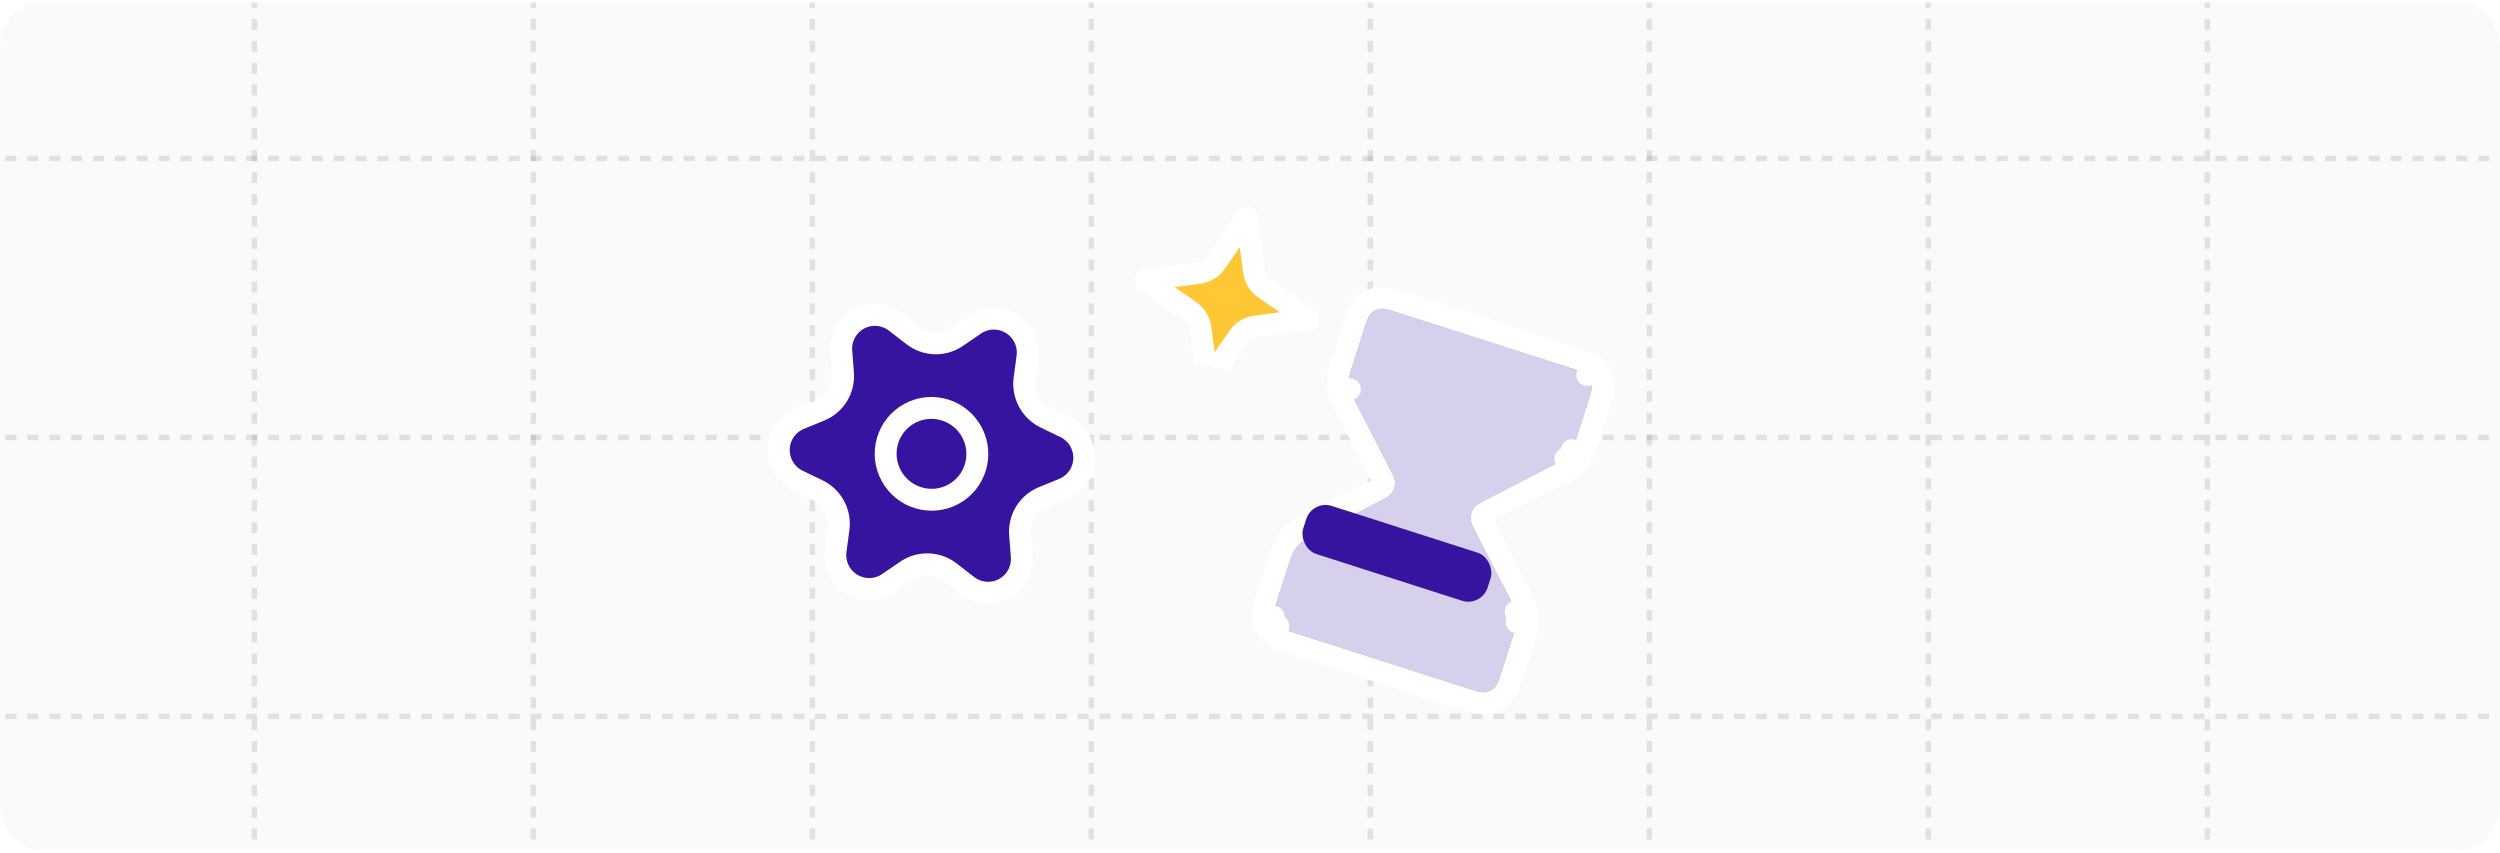 <svg width="457" height="156" viewBox="0 0 457 156" fill="none" xmlns="http://www.w3.org/2000/svg">
<g clip-path="url(#clip0_1663_3253)">
<path d="M0 8.456C0 4.037 3.582 0.456 8 0.456H449C453.418 0.456 457 4.037 457 8.456V147.456C457 151.874 453.418 155.456 449 155.456H8C3.582 155.456 0 151.874 0 147.456V8.456Z" fill="#FAFAFA"/>
<line opacity="0.1" x1="46.5" y1="-280.544" x2="46.5" y2="297.456" stroke="black" stroke-dasharray="2 2"/>
<line opacity="0.1" x1="97.5" y1="-280.544" x2="97.5" y2="297.456" stroke="black" stroke-dasharray="2 2"/>
<line opacity="0.1" x1="148.5" y1="-280.544" x2="148.5" y2="297.456" stroke="black" stroke-dasharray="2 2"/>
<line opacity="0.1" x1="199.5" y1="-280.544" x2="199.5" y2="297.456" stroke="black" stroke-dasharray="2 2"/>
<line opacity="0.1" x1="250.5" y1="-280.544" x2="250.5" y2="297.456" stroke="black" stroke-dasharray="2 2"/>
<line opacity="0.1" x1="301.5" y1="-280.544" x2="301.5" y2="297.456" stroke="black" stroke-dasharray="2 2"/>
<line opacity="0.1" x1="352.5" y1="-280.544" x2="352.5" y2="297.456" stroke="black" stroke-dasharray="2 2"/>
<line opacity="0.1" x1="403.5" y1="-280.544" x2="403.5" y2="297.456" stroke="black" stroke-dasharray="2 2"/>
<line opacity="0.1" x1="491" y1="28.956" x2="-42" y2="28.956" stroke="black" stroke-dasharray="2 2"/>
<line opacity="0.1" x1="491" y1="79.956" x2="-42" y2="79.956" stroke="black" stroke-dasharray="2 2"/>
<line opacity="0.1" x1="491" y1="130.956" x2="-42" y2="130.956" stroke="black" stroke-dasharray="2 2"/>
</g>
<g clip-path="url(#clip1_1663_3253)" filter="url(#filter0_dd_1663_3253)">
<g filter="url(#filter1_dd_1663_3253)">
<path d="M227.919 27.762L229.067 36.344C229.228 37.547 229.309 38.149 229.528 38.691C229.722 39.171 229.995 39.615 230.336 40.005C230.721 40.446 231.221 40.789 232.222 41.475L239.362 46.374L230.78 47.523C229.577 47.684 228.976 47.764 228.434 47.983C227.953 48.177 227.509 48.45 227.119 48.791C226.679 49.176 226.335 49.677 225.649 50.677L220.75 57.817L219.602 49.235C219.441 48.032 219.36 47.431 219.141 46.889C218.947 46.408 218.674 45.964 218.333 45.574C217.948 45.134 217.448 44.791 216.447 44.104L209.307 39.205L217.889 38.057C219.092 37.896 219.694 37.815 220.236 37.596C220.716 37.402 221.16 37.129 221.55 36.788C221.99 36.403 222.334 35.903 223.02 34.902L227.919 27.762Z" fill="#FFC635"/>
<path d="M227.919 27.762L229.067 36.344C229.228 37.547 229.309 38.149 229.528 38.691C229.722 39.171 229.995 39.615 230.336 40.005C230.721 40.446 231.221 40.789 232.222 41.475L239.362 46.374L230.78 47.523C229.577 47.684 228.976 47.764 228.434 47.983C227.953 48.177 227.509 48.45 227.119 48.791C226.679 49.176 226.335 49.677 225.649 50.677L220.75 57.817L219.602 49.235C219.441 48.032 219.36 47.431 219.141 46.889C218.947 46.408 218.674 45.964 218.333 45.574C217.948 45.134 217.448 44.791 216.447 44.104L209.307 39.205L217.889 38.057C219.092 37.896 219.694 37.815 220.236 37.596C220.716 37.402 221.16 37.129 221.55 36.788C221.99 36.403 222.334 35.903 223.02 34.902L227.919 27.762Z" stroke="white" stroke-width="4" stroke-linecap="round" stroke-linejoin="round"/>
</g>
</g>
<g filter="url(#filter2_dd_1663_3253)">
<path d="M287.145 56.107L255.484 45.959C253.842 45.433 253.021 45.17 252.291 45.288C251.65 45.392 251.057 45.697 250.599 46.159C250.079 46.683 249.816 47.504 249.29 49.146L247.34 55.228C246.881 56.662 246.651 57.379 246.596 58.106C246.548 58.75 246.602 59.398 246.755 60.026C246.928 60.734 247.273 61.403 247.962 62.742L253.801 74.091C254.59 75.624 254.984 76.39 254.987 77.129C254.99 77.779 254.787 78.414 254.406 78.941C253.974 79.541 253.208 79.935 251.675 80.724L240.327 86.563C238.987 87.252 238.318 87.597 237.766 88.072C237.276 88.494 236.856 88.99 236.52 89.542C236.142 90.165 235.912 90.882 235.453 92.316L233.503 98.398C232.977 100.04 232.714 100.861 232.832 101.59C232.937 102.232 233.241 102.824 233.703 103.282C234.228 103.803 235.049 104.066 236.69 104.592L268.352 114.74C269.994 115.267 270.815 115.53 271.545 115.411C272.186 115.307 272.779 115.002 273.236 114.541C273.757 114.016 274.02 113.195 274.546 111.553L276.496 105.471C276.955 104.037 277.185 103.32 277.24 102.593C277.288 101.949 277.234 101.301 277.081 100.674C276.908 99.966 276.563 99.296 275.874 97.957L270.035 86.609C269.246 85.076 268.852 84.309 268.849 83.57C268.846 82.92 269.049 82.286 269.429 81.758C269.861 81.159 270.628 80.764 272.161 79.975L283.509 74.136C284.848 73.447 285.518 73.102 286.07 72.627C286.56 72.205 286.98 71.709 287.316 71.157C287.694 70.534 287.924 69.817 288.383 68.383L290.333 62.301C290.859 60.66 291.122 59.839 291.003 59.109C290.899 58.467 290.594 57.875 290.133 57.417C289.608 56.897 288.787 56.634 287.145 56.107Z" fill="#37149F"/>
<path d="M287.145 56.107L255.484 45.959C253.842 45.433 253.021 45.17 252.291 45.288C251.65 45.392 251.057 45.697 250.599 46.159C250.079 46.683 249.816 47.504 249.29 49.146L247.34 55.228C246.881 56.662 246.651 57.379 246.596 58.106C246.548 58.75 246.602 59.398 246.755 60.026C246.928 60.734 247.273 61.403 247.962 62.742L253.801 74.091C254.59 75.624 254.984 76.39 254.987 77.129C254.99 77.779 254.787 78.414 254.406 78.941C253.974 79.541 253.208 79.935 251.675 80.724L240.327 86.563C238.987 87.252 238.318 87.597 237.766 88.072C237.276 88.494 236.856 88.99 236.52 89.542C236.142 90.165 235.912 90.882 235.453 92.316L233.503 98.398C232.977 100.04 232.714 100.861 232.832 101.59C232.937 102.232 233.241 102.824 233.703 103.282C234.228 103.803 235.049 104.066 236.69 104.592L268.352 114.74C269.994 115.267 270.815 115.53 271.545 115.411C272.186 115.307 272.779 115.002 273.236 114.541C273.757 114.016 274.02 113.195 274.546 111.553L276.496 105.471C276.955 104.037 277.185 103.32 277.24 102.593C277.288 101.949 277.234 101.301 277.081 100.674C276.908 99.966 276.563 99.296 275.874 97.957L270.035 86.609C269.246 85.076 268.852 84.309 268.849 83.57C268.846 82.92 269.049 82.286 269.429 81.758C269.861 81.159 270.628 80.764 272.161 79.975L283.509 74.136C284.848 73.447 285.518 73.102 286.07 72.627C286.56 72.205 286.98 71.709 287.316 71.157C287.694 70.534 287.924 69.817 288.383 68.383L290.333 62.301C290.859 60.66 291.122 59.839 291.003 59.109C290.899 58.467 290.594 57.875 290.133 57.417C289.608 56.897 288.787 56.634 287.145 56.107Z" fill="white" fill-opacity="0.8"/>
<path d="M230.858 101.911L232.832 101.59L230.858 101.911C231.03 102.97 231.533 103.947 232.294 104.702L233.683 103.302L232.294 104.702C232.819 105.222 233.424 105.539 234.014 105.783C234.567 106.012 235.249 106.23 236.011 106.474L236.08 106.497L267.742 116.645L267.811 116.667C268.573 116.911 269.255 117.13 269.837 117.265C270.46 117.41 271.136 117.504 271.865 117.385C272.924 117.213 273.901 116.711 274.656 115.949C275.177 115.425 275.494 114.82 275.738 114.229C275.966 113.677 276.185 112.994 276.429 112.233L276.451 112.164L278.4 106.082C278.422 106.016 278.443 105.95 278.463 105.886C278.863 104.642 279.162 103.71 279.234 102.742L277.24 102.593L279.234 102.742C279.298 101.889 279.227 101.031 279.024 100.199L277.081 100.674L279.024 100.199C278.793 99.257 278.345 98.386 277.747 97.225C277.716 97.165 277.684 97.104 277.653 97.042L271.813 85.694C271.404 84.898 271.153 84.407 270.994 84.025C270.844 83.663 270.849 83.562 270.849 83.562C270.848 83.334 270.919 83.112 271.052 82.927C271.052 82.927 271.107 82.842 271.439 82.636C271.791 82.417 272.28 82.163 273.076 81.754L284.424 75.914C284.486 75.883 284.547 75.851 284.608 75.82C285.77 75.223 286.64 74.776 287.375 74.143L286.134 72.701L287.375 74.143C288.024 73.584 288.581 72.927 289.025 72.195L287.316 71.157L289.025 72.195C289.529 71.366 289.827 70.434 290.225 69.19C290.246 69.125 290.267 69.06 290.288 68.994L292.237 62.912L292.259 62.843C292.504 62.081 292.722 61.398 292.858 60.816C293.003 60.194 293.096 59.517 292.978 58.788C292.806 57.73 292.303 56.753 291.542 55.997L290.138 57.413L291.542 55.997C291.017 55.477 290.412 55.16 289.822 54.916C289.269 54.688 288.587 54.469 287.825 54.225L287.756 54.203L256.094 44.054C256.071 44.047 256.048 44.04 256.025 44.032C255.263 43.788 254.581 43.569 253.999 43.434C253.376 43.289 252.7 43.196 251.971 43.314C250.912 43.486 249.935 43.989 249.18 44.75C248.659 45.275 248.342 45.879 248.098 46.47C247.87 47.022 247.651 47.705 247.407 48.467C247.4 48.49 247.392 48.513 247.385 48.536L245.436 54.617C245.414 54.684 245.393 54.749 245.373 54.814C244.973 56.058 244.674 56.989 244.602 57.957C244.538 58.81 244.609 59.669 244.812 60.5L246.755 60.026L244.812 60.5C245.043 61.443 245.491 62.313 246.089 63.474C246.12 63.534 246.151 63.595 246.183 63.657L252.023 75.005C252.432 75.801 252.683 76.292 252.842 76.675C252.99 77.033 252.987 77.135 252.987 77.137L252.987 77.137C252.988 77.365 252.917 77.587 252.784 77.772L252.784 77.772C252.783 77.774 252.726 77.859 252.397 78.064C252.045 78.283 251.556 78.536 250.76 78.946L239.411 84.785C239.35 84.817 239.289 84.848 239.228 84.879C238.066 85.476 237.196 85.924 236.461 86.557C235.812 87.115 235.255 87.772 234.811 88.504C234.307 89.333 234.009 90.265 233.611 91.51C233.59 91.574 233.569 91.639 233.548 91.706L231.599 97.787L231.577 97.857C231.332 98.618 231.114 99.301 230.978 99.883C230.833 100.505 230.74 101.182 230.858 101.911Z" stroke="white" stroke-width="4" stroke-linecap="round" stroke-linejoin="round"/>
</g>
<rect x="239.913" y="91.352" width="35.399" height="9.234" rx="3.714" transform="rotate(17.772 239.913 91.352)" fill="#37149F"/>
<g filter="url(#filter3_dd_1663_3253)">
<path d="M173.658 98.582L176.838 101.05C177.784 101.785 178.923 102.229 180.114 102.33C181.306 102.43 182.501 102.182 183.553 101.616C184.605 101.05 185.47 100.19 186.043 99.139C186.615 98.089 186.871 96.895 186.779 95.7L186.471 91.686C186.364 90.261 186.708 88.839 187.455 87.624C188.208 86.403 189.327 85.453 190.654 84.91L194.37 83.393C195.476 82.941 196.427 82.177 197.106 81.194C197.786 80.21 198.166 79.05 198.2 77.853C198.234 76.656 197.922 75.473 197.299 74.449C196.677 73.425 195.772 72.603 194.693 72.083L191.069 70.335C189.774 69.705 188.712 68.679 188.035 67.407C187.353 66.141 187.089 64.692 187.28 63.269L187.818 59.281C187.978 58.095 187.79 56.886 187.278 55.803C186.767 54.719 185.952 53.807 184.934 53.177C183.916 52.545 182.738 52.223 181.543 52.249C180.348 52.274 179.187 52.647 178.2 53.321L174.887 55.587C173.703 56.395 172.294 56.806 170.86 56.762C169.43 56.713 168.051 56.213 166.921 55.331L163.729 52.87C162.783 52.135 161.645 51.69 160.453 51.589C159.261 51.489 158.067 51.737 157.015 52.303C155.962 52.87 155.097 53.73 154.525 54.78C153.952 55.83 153.696 57.025 153.788 58.219L154.096 62.233C154.209 63.662 153.867 65.089 153.12 66.309C152.367 67.53 151.247 68.48 149.921 69.023L146.193 70.546C145.087 70.998 144.137 71.762 143.457 72.745C142.778 73.729 142.398 74.889 142.364 76.086C142.329 77.283 142.642 78.466 143.264 79.49C143.887 80.514 144.792 81.336 145.87 81.856L149.495 83.604C150.788 84.228 151.851 85.247 152.532 86.513C153.214 87.778 153.478 89.227 153.287 90.65L152.75 94.638C152.59 95.825 152.777 97.033 153.289 98.117C153.801 99.2 154.615 100.112 155.633 100.743C156.651 101.373 157.829 101.695 159.024 101.67C160.219 101.644 161.38 101.272 162.367 100.599L165.68 98.332C166.864 97.524 168.273 97.113 169.707 97.157C171.14 97.202 172.523 97.701 173.658 98.582Z" fill="#37149F"/>
<path d="M174.26 84.359C178.332 82.167 179.851 77.079 177.653 72.994C175.454 68.909 170.371 67.374 166.299 69.565C162.226 71.757 160.707 76.845 162.906 80.93C165.104 85.015 170.188 86.55 174.26 84.359Z" fill="#37149F"/>
<path d="M173.658 98.582L176.838 101.05C177.784 101.785 178.923 102.229 180.114 102.33C181.306 102.43 182.501 102.182 183.553 101.616C184.605 101.05 185.47 100.19 186.043 99.139C186.615 98.089 186.871 96.895 186.779 95.7L186.471 91.686C186.364 90.261 186.708 88.839 187.455 87.624C188.208 86.403 189.327 85.453 190.654 84.91L194.37 83.393C195.476 82.941 196.427 82.177 197.106 81.194C197.786 80.21 198.166 79.05 198.2 77.853C198.234 76.656 197.922 75.473 197.299 74.449C196.677 73.425 195.772 72.603 194.693 72.083L191.069 70.335C189.774 69.705 188.712 68.679 188.035 67.407C187.353 66.141 187.089 64.692 187.28 63.269L187.818 59.281C187.978 58.095 187.79 56.886 187.278 55.803C186.767 54.719 185.952 53.807 184.934 53.177C183.916 52.545 182.738 52.223 181.543 52.249C180.348 52.274 179.187 52.647 178.2 53.321L174.887 55.587C173.703 56.395 172.294 56.806 170.86 56.762C169.43 56.713 168.051 56.213 166.921 55.331L163.729 52.87C162.783 52.135 161.645 51.69 160.453 51.589C159.261 51.489 158.067 51.737 157.015 52.303C155.962 52.87 155.097 53.73 154.525 54.78C153.952 55.83 153.696 57.025 153.788 58.219L154.096 62.233C154.209 63.662 153.867 65.089 153.12 66.309C152.367 67.53 151.247 68.48 149.921 69.023L146.193 70.546C145.087 70.998 144.137 71.762 143.457 72.745C142.778 73.729 142.398 74.889 142.364 76.086C142.329 77.283 142.642 78.466 143.264 79.49C143.887 80.514 144.792 81.336 145.87 81.856L149.495 83.604C150.788 84.228 151.851 85.247 152.532 86.513C153.214 87.778 153.478 89.227 153.287 90.65L152.75 94.638C152.59 95.825 152.777 97.033 153.289 98.117C153.801 99.2 154.615 100.112 155.633 100.743C156.651 101.373 157.829 101.695 159.024 101.67C160.219 101.644 161.38 101.272 162.367 100.599L165.68 98.332C166.864 97.524 168.273 97.113 169.707 97.157C171.14 97.202 172.523 97.701 173.658 98.582Z" stroke="white" stroke-width="4" stroke-linecap="round" stroke-linejoin="round"/>
<path d="M174.26 84.359C178.332 82.167 179.851 77.079 177.653 72.994C175.454 68.909 170.371 67.374 166.299 69.565C162.226 71.757 160.707 76.845 162.906 80.93C165.104 85.015 170.188 86.55 174.26 84.359Z" stroke="white" stroke-width="4" stroke-linecap="round" stroke-linejoin="round"/>
</g>
<defs>
<filter id="filter0_dd_1663_3253" x="190" y="12.456" width="68.669" height="68.668" filterUnits="userSpaceOnUse" color-interpolation-filters="sRGB">
<feFlood flood-opacity="0" result="BackgroundImageFix"/>
<feColorMatrix in="SourceAlpha" type="matrix" values="0 0 0 0 0 0 0 0 0 0 0 0 0 0 0 0 0 0 127 0" result="hardAlpha"/>
<feOffset dy="2"/>
<feGaussianBlur stdDeviation="1"/>
<feComposite in2="hardAlpha" operator="out"/>
<feColorMatrix type="matrix" values="0 0 0 0 0 0 0 0 0 0 0 0 0 0 0 0 0 0 0.03 0"/>
<feBlend mode="normal" in2="BackgroundImageFix" result="effect1_dropShadow_1663_3253"/>
<feColorMatrix in="SourceAlpha" type="matrix" values="0 0 0 0 0 0 0 0 0 0 0 0 0 0 0 0 0 0 127 0" result="hardAlpha"/>
<feOffset dy="4"/>
<feGaussianBlur stdDeviation="6"/>
<feComposite in2="hardAlpha" operator="out"/>
<feColorMatrix type="matrix" values="0 0 0 0 0 0 0 0 0 0 0 0 0 0 0 0 0 0 0.02 0"/>
<feBlend mode="normal" in2="effect1_dropShadow_1663_3253" result="effect2_dropShadow_1663_3253"/>
<feBlend mode="normal" in="SourceGraphic" in2="effect2_dropShadow_1663_3253" result="shape"/>
</filter>
<filter id="filter1_dd_1663_3253" x="195.307" y="17.762" width="58.056" height="58.056" filterUnits="userSpaceOnUse" color-interpolation-filters="sRGB">
<feFlood flood-opacity="0" result="BackgroundImageFix"/>
<feColorMatrix in="SourceAlpha" type="matrix" values="0 0 0 0 0 0 0 0 0 0 0 0 0 0 0 0 0 0 127 0" result="hardAlpha"/>
<feOffset dy="2"/>
<feGaussianBlur stdDeviation="1"/>
<feComposite in2="hardAlpha" operator="out"/>
<feColorMatrix type="matrix" values="0 0 0 0 0 0 0 0 0 0 0 0 0 0 0 0 0 0 0.03 0"/>
<feBlend mode="normal" in2="BackgroundImageFix" result="effect1_dropShadow_1663_3253"/>
<feColorMatrix in="SourceAlpha" type="matrix" values="0 0 0 0 0 0 0 0 0 0 0 0 0 0 0 0 0 0 127 0" result="hardAlpha"/>
<feOffset dy="4"/>
<feGaussianBlur stdDeviation="6"/>
<feComposite in2="hardAlpha" operator="out"/>
<feColorMatrix type="matrix" values="0 0 0 0 0 0 0 0 0 0 0 0 0 0 0 0 0 0 0.02 0"/>
<feBlend mode="normal" in2="effect1_dropShadow_1663_3253" result="effect2_dropShadow_1663_3253"/>
<feBlend mode="normal" in="SourceGraphic" in2="effect2_dropShadow_1663_3253" result="shape"/>
</filter>
<filter id="filter2_dd_1663_3253" x="206.52" y="26.404" width="110.796" height="122.747" filterUnits="userSpaceOnUse" color-interpolation-filters="sRGB">
<feFlood flood-opacity="0" result="BackgroundImageFix"/>
<feColorMatrix in="SourceAlpha" type="matrix" values="0 0 0 0 0 0 0 0 0 0 0 0 0 0 0 0 0 0 127 0" result="hardAlpha"/>
<feOffset dy="3.714"/>
<feGaussianBlur stdDeviation="1.857"/>
<feComposite in2="hardAlpha" operator="out"/>
<feColorMatrix type="matrix" values="0 0 0 0 0 0 0 0 0 0 0 0 0 0 0 0 0 0 0.03 0"/>
<feBlend mode="normal" in2="BackgroundImageFix" result="effect1_dropShadow_1663_3253"/>
<feColorMatrix in="SourceAlpha" type="matrix" values="0 0 0 0 0 0 0 0 0 0 0 0 0 0 0 0 0 0 127 0" result="hardAlpha"/>
<feOffset dy="7.428"/>
<feGaussianBlur stdDeviation="11.142"/>
<feComposite in2="hardAlpha" operator="out"/>
<feColorMatrix type="matrix" values="0 0 0 0 0 0 0 0 0 0 0 0 0 0 0 0 0 0 0.02 0"/>
<feBlend mode="normal" in2="effect1_dropShadow_1663_3253" result="effect2_dropShadow_1663_3253"/>
<feBlend mode="normal" in="SourceGraphic" in2="effect2_dropShadow_1663_3253" result="shape"/>
</filter>
<filter id="filter3_dd_1663_3253" x="128.361" y="41.567" width="83.841" height="78.784" filterUnits="userSpaceOnUse" color-interpolation-filters="sRGB">
<feFlood flood-opacity="0" result="BackgroundImageFix"/>
<feColorMatrix in="SourceAlpha" type="matrix" values="0 0 0 0 0 0 0 0 0 0 0 0 0 0 0 0 0 0 127 0" result="hardAlpha"/>
<feOffset dy="2"/>
<feGaussianBlur stdDeviation="1"/>
<feComposite in2="hardAlpha" operator="out"/>
<feColorMatrix type="matrix" values="0 0 0 0 0 0 0 0 0 0 0 0 0 0 0 0 0 0 0.03 0"/>
<feBlend mode="normal" in2="BackgroundImageFix" result="effect1_dropShadow_1663_3253"/>
<feColorMatrix in="SourceAlpha" type="matrix" values="0 0 0 0 0 0 0 0 0 0 0 0 0 0 0 0 0 0 127 0" result="hardAlpha"/>
<feOffset dy="4"/>
<feGaussianBlur stdDeviation="6"/>
<feComposite in2="hardAlpha" operator="out"/>
<feColorMatrix type="matrix" values="0 0 0 0 0 0 0 0 0 0 0 0 0 0 0 0 0 0 0.02 0"/>
<feBlend mode="normal" in2="effect1_dropShadow_1663_3253" result="effect2_dropShadow_1663_3253"/>
<feBlend mode="normal" in="SourceGraphic" in2="effect2_dropShadow_1663_3253" result="shape"/>
</filter>
<clipPath id="clip0_1663_3253">
<rect width="457" height="155" fill="white" transform="translate(0 0.456)"/>
</clipPath>
<clipPath id="clip1_1663_3253">
<rect width="37.078" height="37.078" fill="white" transform="translate(210.603 20.456) rotate(13.415)"/>
</clipPath>
</defs>
</svg>
